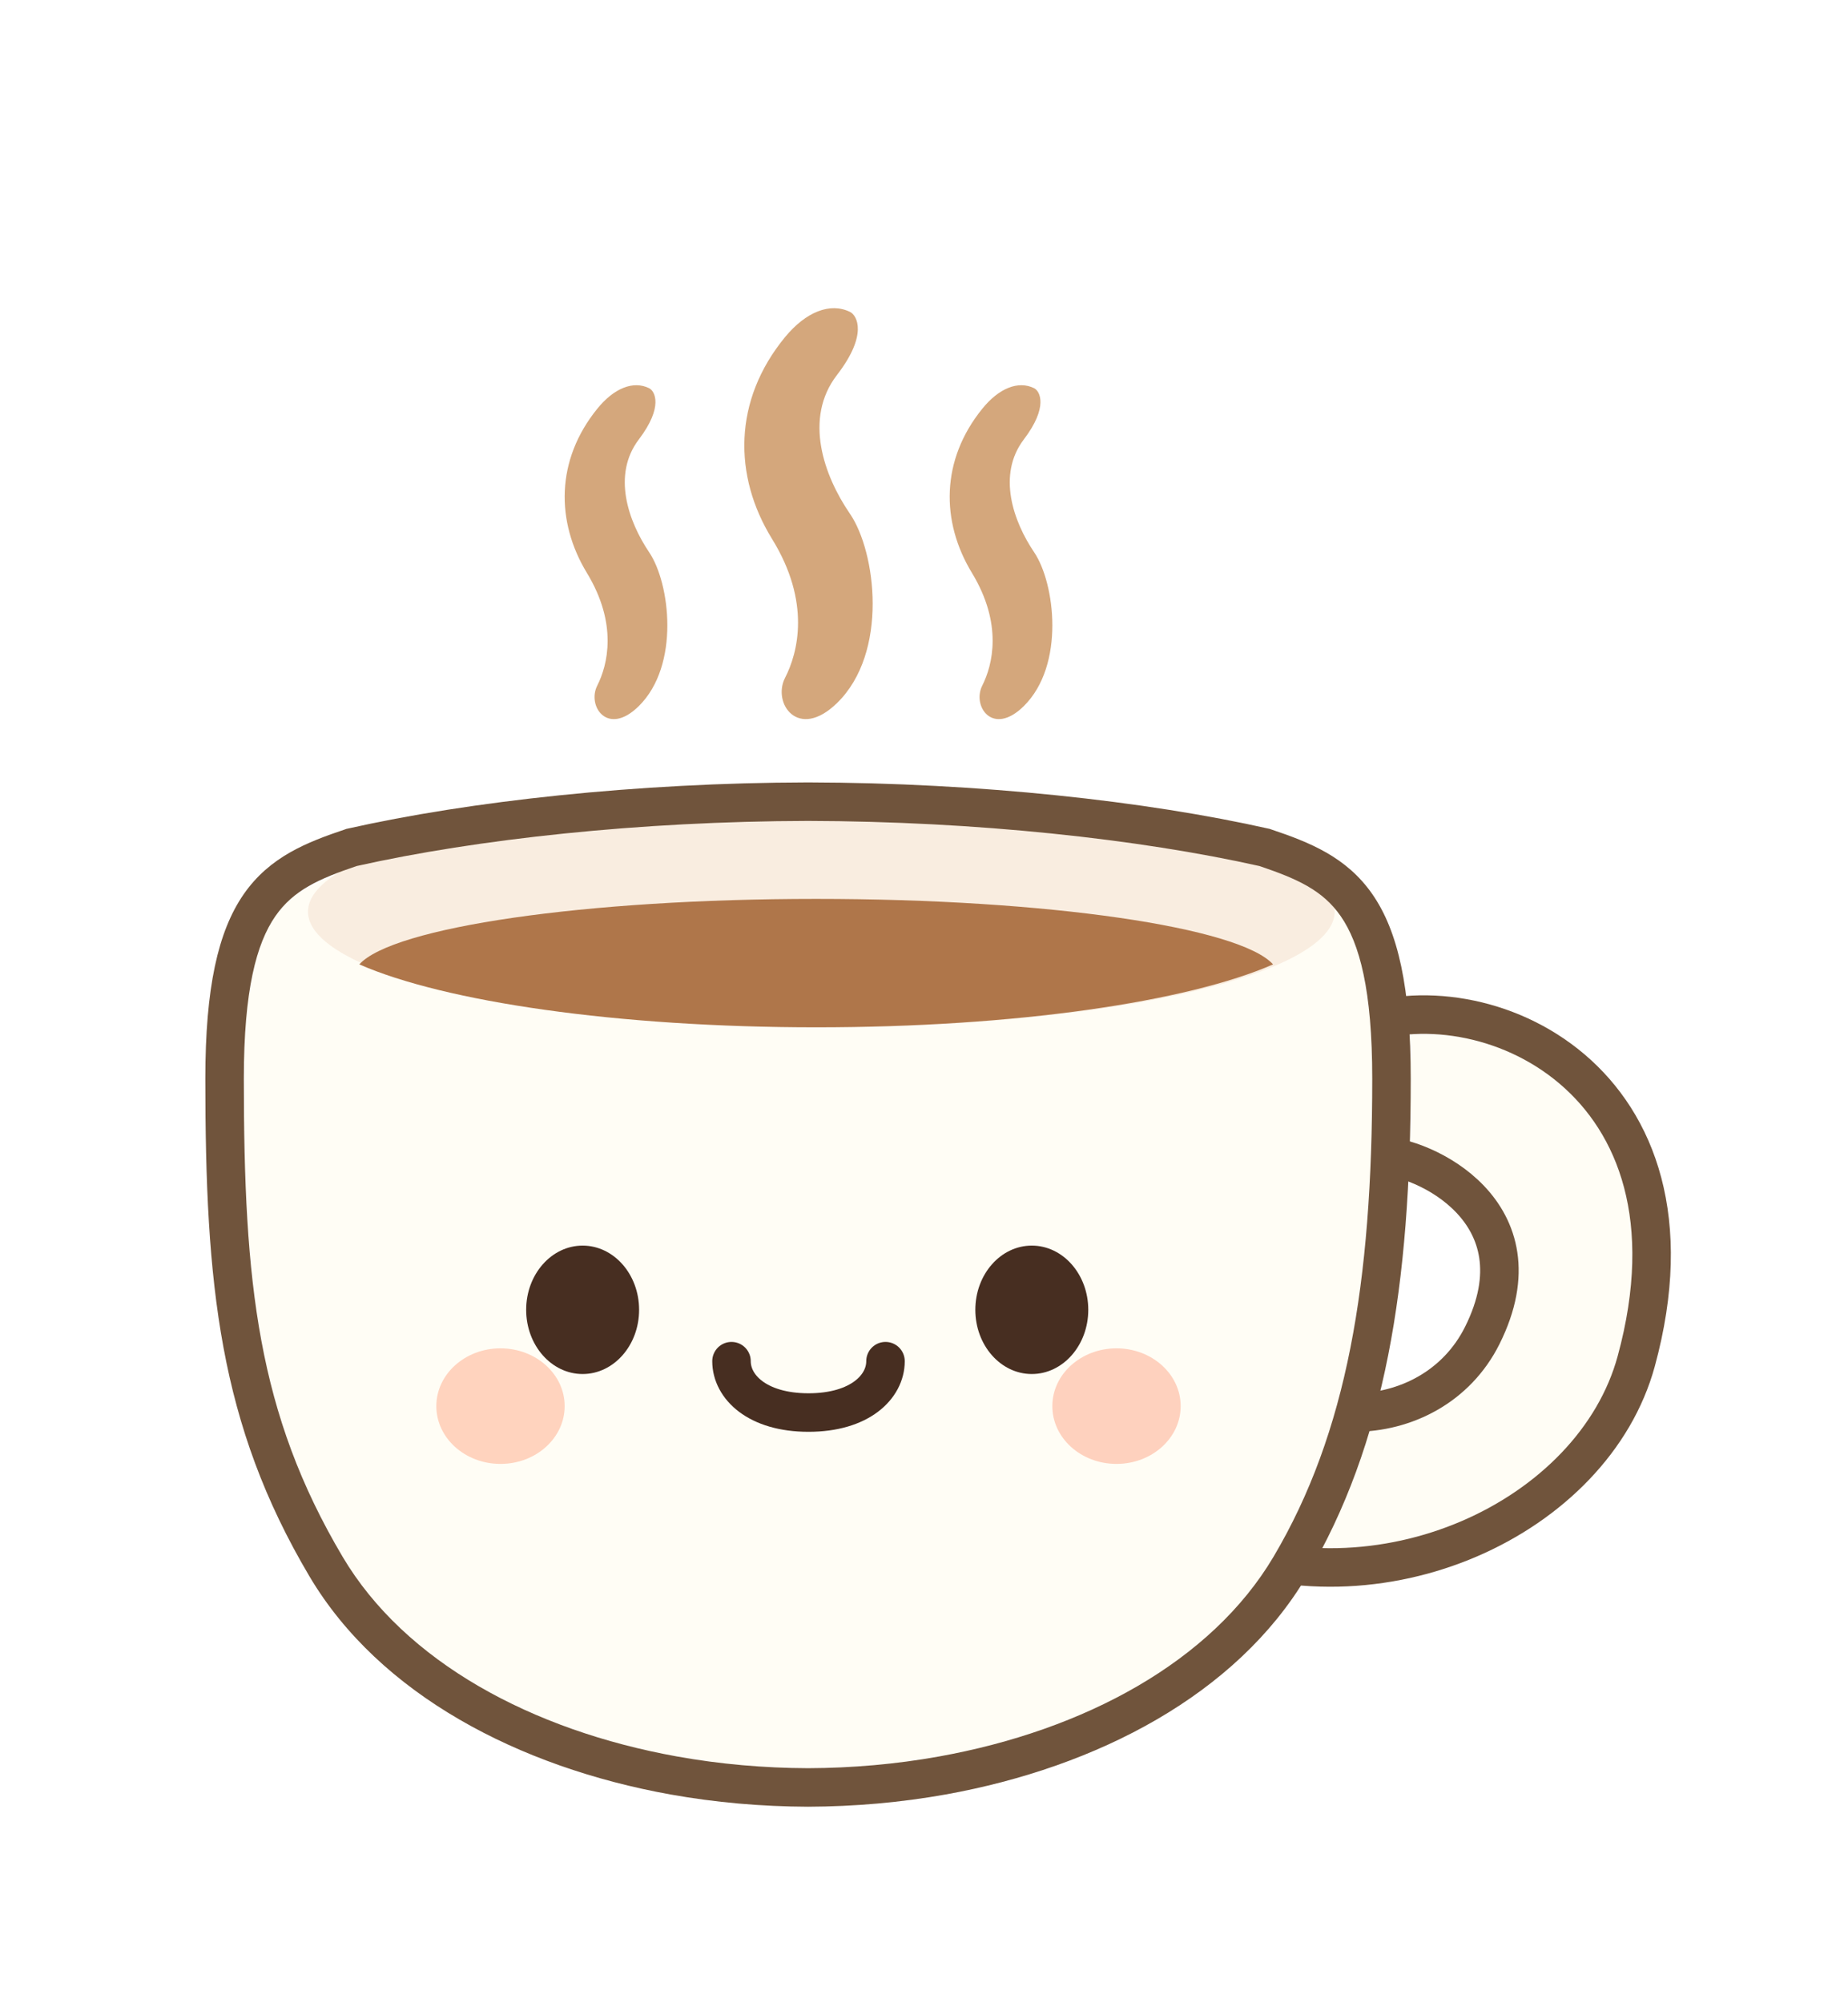 <svg width="36" height="39" viewBox="0 0 36 39" fill="none" xmlns="http://www.w3.org/2000/svg">
<g filter="url(#filter0_d_11585_10871)">
<path d="M31.875 23.5C33.375 18 28.875 16 26.375 17L26.875 19.5C27.708 19.5 30.079 20.591 28.875 23C28.375 24 27.375 24.5 26.375 24.5L23.375 27C26.875 28.5 31.043 26.55 31.875 23.5Z" fill="#FFFDF5" stroke="#70543C" stroke-width="0.75"/>
<path d="M15.374 13.001C9.088 13.001 6.874 13.501 4.874 15.001C2.874 22.001 5.874 32.501 15.874 32.001C25.874 31.501 26.374 25.001 26.874 18.001C27.267 12.492 22.392 13.001 15.374 13.001Z" fill="#FFFDF5"/>
<ellipse cx="16" cy="14.75" rx="10" ry="2.25" fill="#F9EDE0"/>
<path d="M15.9 14.5C20.413 14.5 24.149 15.054 24.8 15.775C23.141 16.502 19.779 17 15.9 17C12.021 17 8.658 16.502 7 15.775C7.65 15.053 11.387 14.5 15.9 14.5Z" fill="#AF764A"/>
<path d="M15.741 12.232C19.082 12.24 22.325 12.595 24.719 13.134L24.738 13.138L24.756 13.145C25.498 13.395 26.227 13.676 26.736 14.411C27.236 15.133 27.482 16.231 27.482 18C27.482 22.024 26.986 25.105 25.453 27.69C24.089 29.99 21.375 31.404 18.425 31.935C17.549 32.092 16.645 32.171 15.741 32.174C14.837 32.171 13.933 32.092 13.058 31.935C10.108 31.404 7.393 29.99 6.029 27.69C4.268 24.719 4 22.016 4 18C4 16.23 4.247 15.133 4.746 14.411C5.255 13.676 5.984 13.395 6.727 13.145L6.744 13.138L6.764 13.134C9.158 12.595 12.401 12.24 15.741 12.232ZM15.741 12.982C12.472 12.989 9.293 13.335 6.945 13.861C6.217 14.108 5.716 14.329 5.363 14.838C4.998 15.366 4.75 16.27 4.75 18C4.75 21.983 5.019 24.517 6.675 27.309C7.887 29.352 10.36 30.687 13.19 31.196C14.025 31.346 14.884 31.421 15.741 31.424C16.599 31.421 17.457 31.346 18.292 31.196C21.122 30.687 23.596 29.352 24.808 27.309C26.239 24.895 26.732 21.975 26.732 18C26.732 16.27 26.484 15.366 26.119 14.838C25.767 14.329 25.266 14.108 24.537 13.861C22.19 13.335 19.01 12.989 15.741 12.982Z" fill="#70543C"/>
<path d="M16.305 4.3C16.912 3.514 16.696 3.139 16.558 3.072C16.17 2.883 15.698 3.072 15.293 3.563C14.282 4.792 14.282 6.266 15.041 7.494C15.799 8.723 15.546 9.705 15.293 10.197C15.041 10.688 15.546 11.425 16.305 10.688C17.316 9.705 17.063 7.74 16.558 7.003C16.052 6.266 15.65 5.149 16.305 4.3Z" fill="#D4A77C"/>
<path d="M19.944 5.556C20.429 4.918 20.257 4.613 20.146 4.558C19.836 4.405 19.458 4.558 19.135 4.958C18.326 5.956 18.326 7.153 18.933 8.152C19.539 9.15 19.337 9.948 19.135 10.347C18.933 10.747 19.337 11.345 19.944 10.747C20.753 9.948 20.551 8.351 20.146 7.752C19.741 7.153 19.42 6.246 19.944 5.556Z" fill="#D4A77C"/>
<path d="M12.444 5.556C12.929 4.918 12.757 4.613 12.646 4.558C12.336 4.405 11.958 4.558 11.635 4.958C10.826 5.956 10.826 7.153 11.432 8.152C12.039 9.15 11.837 9.948 11.635 10.347C11.432 10.747 11.837 11.345 12.444 10.747C13.253 9.948 13.051 8.351 12.646 7.752C12.242 7.153 11.92 6.246 12.444 5.556Z" fill="#D4A77C"/>
<path d="M14.25 23.5C14.25 24 14.75 24.5 15.75 24.5C16.75 24.5 17.25 24 17.25 23.5" stroke="#472E21" stroke-width="0.75" stroke-linecap="round"/>
<ellipse cx="11.35" cy="22.5" rx="1.1" ry="1.25" fill="#472E21"/>
<ellipse cx="20.1" cy="22.5" rx="1.1" ry="1.25" fill="#472E21"/>
<ellipse cx="9.75" cy="24.375" rx="1.25" ry="1.125" fill="#FFD3BE"/>
<ellipse cx="21.75" cy="24.375" rx="1.25" ry="1.125" fill="#FED1BE"/>
</g>
<defs>
<filter id="filter0_d_11585_10871" x="0.8" y="2.8" width="34.951" height="35.574" filterUnits="userSpaceOnUse" color-interpolation-filters="sRGB">
<feFlood flood-opacity="0" result="BackgroundImageFix"/>
<feColorMatrix in="SourceAlpha" type="matrix" values="0 0 0 0 0 0 0 0 0 0 0 0 0 0 0 0 0 0 127 0" result="hardAlpha"/>
<feOffset dy="3"/>
<feGaussianBlur stdDeviation="1.6"/>
<feComposite in2="hardAlpha" operator="out"/>
<feColorMatrix type="matrix" values="0 0 0 0 0 0 0 0 0 0 0 0 0 0 0 0 0 0 0.12 0"/>
<feBlend mode="normal" in2="BackgroundImageFix" result="effect1_dropShadow_11585_10871"/>
<feBlend mode="normal" in="SourceGraphic" in2="effect1_dropShadow_11585_10871" result="shape"/>
</filter>
</defs>
</svg>
